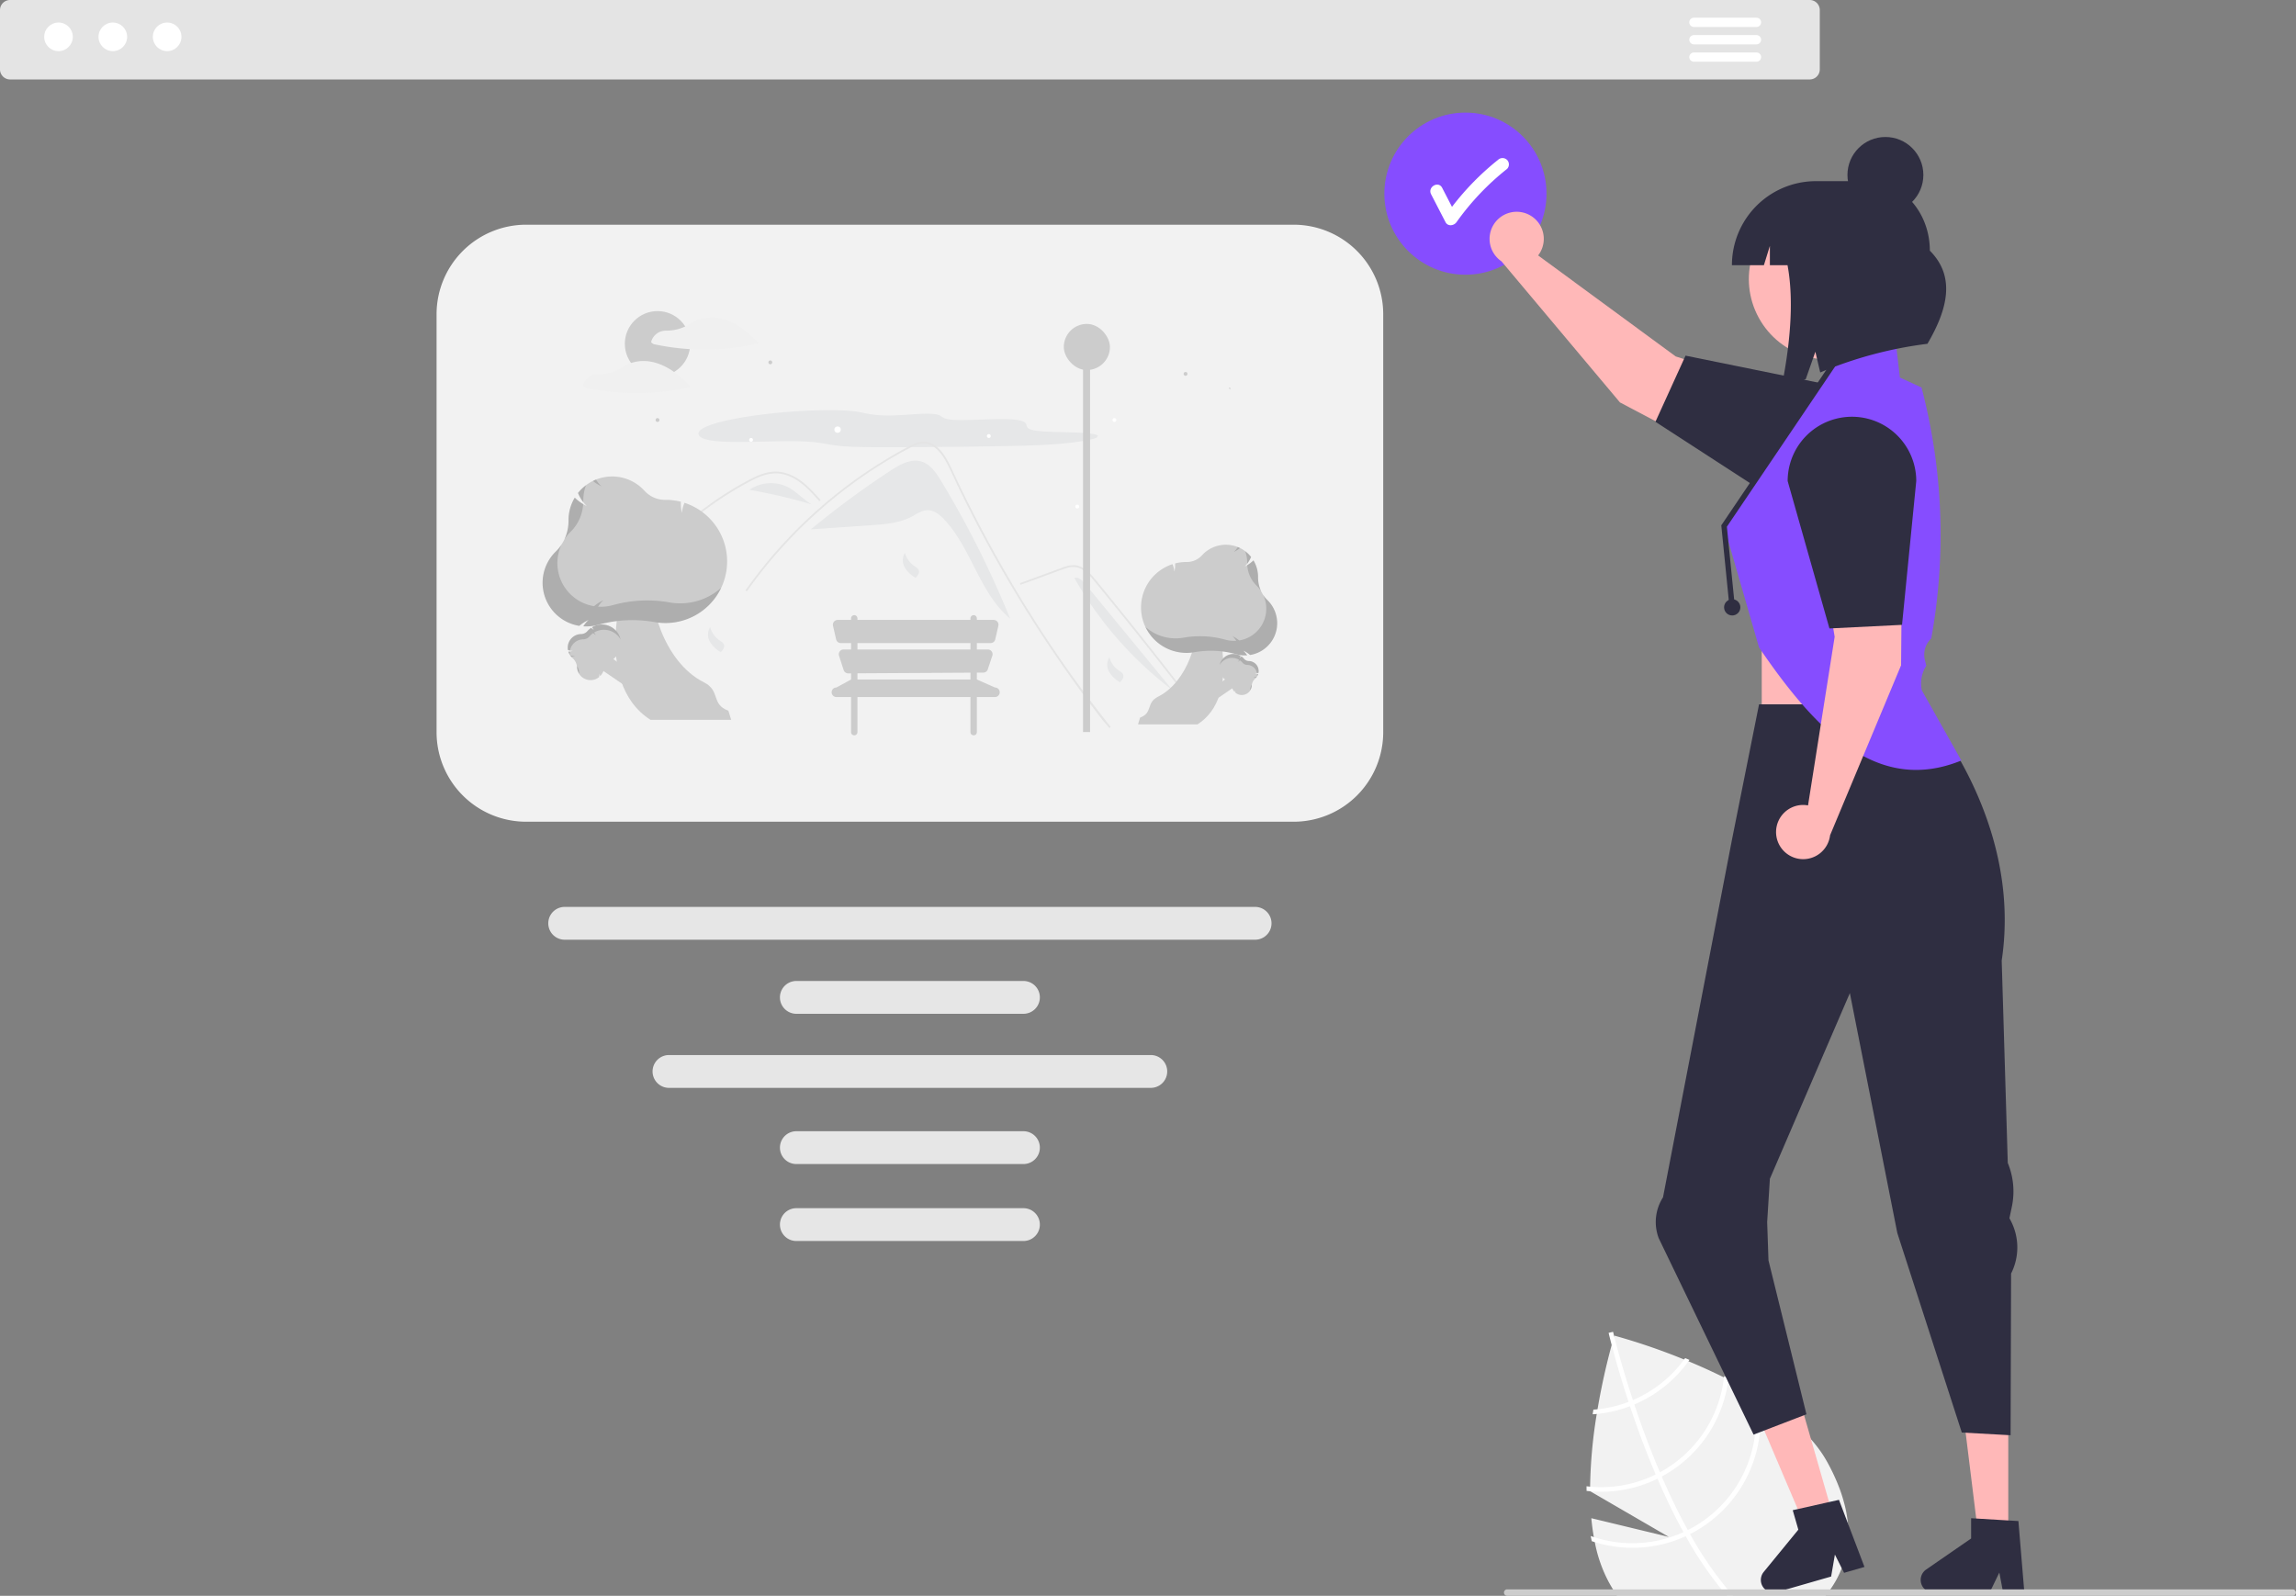 <svg data-name="Layer 1" xmlns="http://www.w3.org/2000/svg" width="846.831" height="588.649" viewBox="0 0 846.831 588.649" xmlns:xlink="http://www.w3.org/1999/xlink"><rect x="0" y="0" width="846.831" height="588.649" fill="#808080" stroke="none"/><path d="M763.102,705.755l29,16.84-28.59-6.9c.22,2.36.52,4.68.92,6.95.11.63.23,1.25.36,1.87a51.878,51.878,0,0,0,5.25,14.92c.48.86.96,1.7,1.46,2.51.48.82.98,1.61,1.49,2.38h76.87c.64-.77,1.25-1.57,1.81-2.38a35.976,35.976,0,0,0,6.18-26.62,44.968,44.968,0,0,0-1.2-5.63,51.568,51.568,0,0,0-1.83-5.57,73.441,73.441,0,0,0-4.41-9.35c-3.52-6.34-9.01-12.06-15.48-17.14a108.071,108.071,0,0,0-9.78-6.8q-.96-.615-1.95-1.2c-1.01-.6-2.02-1.19-3.04-1.76-2.03-1.16-4.08-2.26-6.13-3.3-.54-.28-1.07-.55-1.6-.81-4.45-2.22-8.88-4.21-13.1-5.96-.53-.22-1.07-.44-1.6-.65a233.308,233.308,0,0,0-25.72-8.81s-.03.08-.08.25c-.13.46-.46,1.57-.91,3.21-1.25,4.55-3.45,13.23-5.22,23.71-.1.57-.19,1.15-.29,1.73a181.689,181.689,0,0,0-2.45,26.81c-.01.56-.01,1.11-.01,1.67Z" transform="translate(-176.585 -155.675)" fill="#f2f2f2"/><path d="M769.892,647.325c.01.03.11.52.34,1.42.19.75.45,1.78.79,3.06,1.17,4.47,3.25,11.96,6.21,20.98.17.52.35,1.06.53,1.6,2.06,6.17,4.51,12.99,7.34,20,.71,1.76,1.42,3.49,2.15,5.18.22.53.44,1.05.67,1.56q4.65,10.77,9.57,19.71l.83,1.49a134.524,134.524,0,0,0,13.19,19.62c.67.82,1.35,1.61,2.04,2.38h2.32c-.7-.77-1.4-1.57-2.08-2.38a132.146,132.146,0,0,1-13.87-20.4c-.28-.49-.56-.98-.83-1.48-3.53-6.41-6.74-13.11-9.61-19.75-.23-.51-.45-1.03-.67-1.56-3.75-8.78-6.9-17.41-9.44-25.01-.18-.54-.36-1.08-.53-1.61-3.7-11.22-6.02-20.02-6.91-23.54-.12-.52-.22-.93-.29-1.21-.07-.26-.1-.41-.11-.44l-.81.19h-.01Z" transform="translate(-176.585 -155.675)" fill="#fff"/><path d="M764.002,677.365c.5-.03,1.01-.07,1.51-.12a46.891,46.891,0,0,0,12.25-2.86c.54-.2,1.08-.42,1.61-.64a48.307,48.307,0,0,0,4.57-2.24,46.766,46.766,0,0,0,15.39-13.7c.13-.17.25-.34.37-.51q-.81-.33-1.59-.66c-.12.17-.25.35-.38.52a45.276,45.276,0,0,1-14.61,12.87,45.859,45.859,0,0,1-4.28,2.11c-.54.23-1.08.44-1.61.65a44.996,44.996,0,0,1-11.43,2.73c-.51.05-1.02.1-1.53.13C764.182,676.205,764.092,676.775,764.002,677.365Z" transform="translate(-176.585 -155.675)" fill="#fff"/><path d="M761.742,703.915c0,.57.01,1.13.01,1.7.45.05.9.1,1.35.14a47.05,47.05,0,0,0,24.82-4.63q.78-.39,1.56-.81c.21-.1.42-.22.62-.33a47.226,47.226,0,0,0,23.93-35.41c.03-.17.05-.33.07-.5-.53-.28-1.07-.55-1.61-.83-.02.17-.04.35-.06.52a45.58,45.58,0,0,1-23.15,34.74,4.232,4.232,0,0,1-.47.25q-.765.435-1.56.81a45.37,45.37,0,0,1-24.19,4.49C762.622,704.015,762.182,703.965,761.742,703.915Z" transform="translate(-176.585 -155.675)" fill="#fff"/><path d="M763.282,722.255c.12.64.25,1.28.4,1.92.37.12.74.24,1.11.34a47.175,47.175,0,0,0,33.53-2.19c.53-.25,1.07-.51,1.6-.78.56-.28,1.12-.58,1.68-.89a47.253,47.253,0,0,0,24.28-40.03,46.771,46.771,0,0,0-.73-9.79c-.02-.15-.05-.29-.08-.44-.65-.42-1.31-.83-1.97-1.24.04.16.07.32.1.48a43.763,43.763,0,0,1,.96,7.16,45.675,45.675,0,0,1-23.39,42.39c-.55.3-1.11.6-1.68.88-.53.27-1.06.53-1.6.77a44.468,44.468,0,0,1-5.31,2.02,45.548,45.548,0,0,1-27.75-.21C764.042,722.525,763.662,722.395,763.282,722.255Z" transform="translate(-176.585 -155.675)" fill="#fff"/><rect x="826.368" y="387.494" width="56" height="56" transform="translate(1532.151 675.313) rotate(-180)" fill="#ffb8b8"/><polygon points="740.707 566.513 729.673 566.512 724.425 523.955 740.709 523.956 740.707 566.513" fill="#ffb8b8"/><path d="M884.988,738.474a4.679,4.679,0,0,0,4.67,4.66h20.76l.41-.85,3.17-6.54,1.24,6.54.16.85h7.83l-.07-.85-2.13-25.54-3.74-.22-11.82-.71-1.88-.11v7.47l-16.58,11.45A4.671,4.671,0,0,0,884.988,738.474Z" transform="translate(-176.585 -155.675)" fill="#2f2e41"/><polygon points="676.18 559.507 665.576 562.557 648.768 523.109 664.418 518.608 676.18 559.507" fill="#ffb8b8"/><path d="M826.218,739.764a4.69,4.69,0,0,0,5.78,3.19l2.33-.67,12.89-3.71,4.74-1.36,1.39-8.09,3.39,6.72,7.52-2.17-9.41-24.75-3.65.82-1.31.29-10.25,2.3-1.84.41,2.07,7.18-12.77,15.59A4.682,4.682,0,0,0,826.218,739.764Z" transform="translate(-176.585 -155.675)" fill="#2f2e41"/><path d="M788.378,612.433a16.874,16.874,0,0,1,1.57-15.088L815.368,465.494l10-50h60s37.5,41.5,29.5,94.5l2.239,74.64A27.448,27.448,0,0,1,918.61,600.82l-.891,4.222.344.636a21.334,21.334,0,0,1,.269,19.772l-.18,59.638-18-1L876.368,610.494l-17.5-88.5-29.5,68.5-1,16,.485,14.103,14.002,56.767-19.5,7.5Z" transform="translate(-176.585 -155.675)" fill="#2f2e41"/><path d="M1022.225,744.325H732.45a1.191,1.191,0,0,1,0-2.381h289.775a1.191,1.191,0,0,1,0,2.381Z" transform="translate(-176.585 -155.675)" fill="#ccc"/><circle cx="540.494" cy="71.435" r="29.898" fill="#864dff"/><path d="M732.426,214.65a2.418,2.418,0,0,0-3.338,0,99.03,99.03,0,0,0-16.966,17.329q-1.813-3.508-3.626-7.017c-1.395-2.7-5.47-.315-4.076,2.383q2.652,5.132,5.304,10.263c.877,1.698,3.122,1.351,4.076,0a95.592,95.592,0,0,1,18.626-19.62A2.375,2.375,0,0,0,732.426,214.65Z" transform="translate(-176.585 -155.675)" fill="#fff"/><path d="M744.862,248.379a10.024,10.024,0,0,1-.971,1.513l50.752,37.267L852.357,305.888a15.08,15.08,0,0,1-7.263,29.197l-0,0a118.971,118.971,0,0,1-34.901-11.933l-36.123-19.041-43.701-52.046a9.997,9.997,0,1,1,14.492-3.684Z" transform="translate(-176.585 -155.675)" fill="#ffb8b8"/><path d="M787.159,311.26l11.102-24.396,55.389,11.255a23.716,23.716,0,1,1-21.765,42.144Z" transform="translate(-176.585 -155.675)" fill="#2f2e41"/><path d="M844.059,184.981h-663.757a3.722,3.722,0,0,1-3.718-3.718V159.393a3.722,3.722,0,0,1,3.718-3.718h663.757a3.722,3.722,0,0,1,3.718,3.718V181.263A3.722,3.722,0,0,1,844.059,184.981Z" transform="translate(-176.585 -155.675)" fill="#e4e4e4"/><circle id="ad599c04-66c9-410d-80c0-604c42a4d11a" data-name="Ellipse 90" cx="21.577" cy="13.586" r="5.279" fill="#fff"/><circle id="f52afa94-cb03-49a4-8d27-0fbe607438cb" data-name="Ellipse 91" cx="41.612" cy="13.586" r="5.279" fill="#fff"/><circle id="a2cda954-f7b9-49b4-9fc0-5c7c86ed3cc3" data-name="Ellipse 92" cx="61.649" cy="13.586" r="5.279" fill="#fff"/><path d="M824.429,165.628h-23.072a1.709,1.709,0,1,1,0-3.418H824.429a1.709,1.709,0,1,1,0,3.418Z" transform="translate(-176.585 -155.675)" fill="#fff"/><path d="M824.429,172.037h-23.072a1.709,1.709,0,0,1,0-3.418H824.429a1.709,1.709,0,1,1,0,3.418Z" transform="translate(-176.585 -155.675)" fill="#fff"/><path d="M824.429,178.446h-23.072a1.709,1.709,0,0,1,0-3.418H824.429a1.709,1.709,0,1,1,0,3.418Z" transform="translate(-176.585 -155.675)" fill="#fff"/><path d="M653.754,458.784H370.608a33.04,33.04,0,0,1-33.003-33.004V271.565a33.039,33.039,0,0,1,33.003-33.001h283.147A33.039,33.039,0,0,1,686.757,271.565V425.78A33.04,33.04,0,0,1,653.754,458.784Z" transform="translate(-176.585 -155.675)" fill="#f2f2f2" style="isolation:isolate"/><path d="M580.901,316.98c2.279-.994-2.343-1.572-7.586-1.762s-11.586-.18-14.937-.721c-3.241-.523-3.002-1.453-3.275-2.296s-1.518-1.707-6.575-1.894c-6.301-.233-16.693.665-21.45.126-4.439-.503-1.8-2.083-8.273-2.143-3.696-.035-8.458.486-12.571.612a45.826,45.826,0,0,1-8.722-.455c-2.005-.328-3.401-.745-5.657-1.035-5.923-.762-17.512-.506-27.855.471s-19.209,2.576-24.209,4.16-6.382,3.144-5.217,4.467c.744.845,2.647,1.635,7.264,1.974,8.635.635,24.01-.458,32.933.12,4.973.322,7.18,1.12,11.543,1.557,4.688.469,11.55.494,18.293.483,14.039-.023,28.437-.167,43.118-.432,6.132-.11,12.557-.254,19.083-.781s13.181-1.542,14.557-2.495" transform="translate(-176.585 -155.675)" fill="#e6e7e8"/><path d="M630.183,299.394c-.109-.279-.227-.555-.35-.825.199.078.397.163.593.255Z" transform="translate(-176.585 -155.675)" fill="#ccc"/><path d="M523.702,333.083c-1.813-2.998-3.961-6.199-7.324-7.178-3.896-1.134-7.897,1.118-11.292,3.341a329.043,329.043,0,0,0-29.283,21.575l.01.116,21.851-1.507c5.263-.363,10.706-.776,15.356-3.265,1.765-.945,3.485-2.207,5.485-2.294,2.484-.109,4.651,1.626,6.353,3.439,10.07,10.724,12.985,27.123,24.283,36.544A358.546,358.546,0,0,0,523.702,333.083Z" transform="translate(-176.585 -155.675)" fill="#e6e7e8"/><path d="M585.603,424.039c-1.114-1.406-1.569-1.736-2.667-3.155q-13.416-17.352-25.221-35.877-8.018-12.581-15.241-25.645-3.439-6.211-6.689-12.519-2.522-4.891-4.931-9.841c-.459-.943-.906-1.889-1.35-2.838-1.047-2.232-2.074-4.474-3.176-6.676-1.257-2.509-2.786-5.139-5.094-6.825a6.95,6.95,0,0,0-3.621-1.393,10.099,10.099,0,0,0-5.241,1.502,168.721,168.721,0,0,0-33.177,22.878,172.723,172.723,0,0,0-26.954,29.92c-.238.34-.802.015-.561-.327q1.42-2.009,2.897-3.974a173.677,173.677,0,0,1,44.34-41.359q4.313-2.795,8.788-5.328c1.504-.852,3.014-1.692,4.55-2.481a11.086,11.086,0,0,1,4.825-1.495c5.855-.091,8.886,6.539,10.968,11q.982,2.106,1.987,4.199,3.799,7.946,7.891,15.748,2.525,4.817,5.161,9.577,8.203,14.824,17.438,29.047c8.156,12.561,16.246,23.656,25.537,35.402C586.318,423.905,585.861,424.368,585.603,424.039Z" transform="translate(-176.585 -155.675)" fill="#e4e4e4"/><path d="M478.617,340.375c-.34-.379-.678-.758-1.021-1.138-2.7-2.986-5.597-5.937-9.304-7.649a13.498,13.498,0,0,0-5.655-1.311,16.139,16.139,0,0,0-5.872,1.281c-.884.353-1.749.754-2.6,1.181-.973.49-1.928,1.012-2.88,1.538q-2.678,1.482-5.287,3.094-5.19,3.208-10.056,6.905-2.522,1.918-4.94,3.961-2.249,1.898-4.407,3.898c-.308.284-.767-.176-.459-.459.379-.353.763-.704,1.146-1.051q1.625-1.469,3.302-2.882,3.058-2.581,6.275-4.962,5.002-3.705,10.348-6.908,2.672-1.599,5.417-3.064c.553-.295,1.112-.583,1.677-.856a26.734,26.734,0,0,1,3.987-1.623,14.183,14.183,0,0,1,6.021-.592,15.677,15.677,0,0,1,5.556,1.922c3.64,2.035,6.463,5.181,9.211,8.251C479.353,340.226,478.896,340.687,478.617,340.375Z" transform="translate(-176.585 -155.675)" fill="#e4e4e4"/><path d="M553.201,371.315l8.723-3.19,4.331-1.584a44.29,44.29,0,0,1,4.276-1.473,6.745,6.745,0,0,1,3.87.049,8.919,8.919,0,0,1,3.018,1.871,24.495,24.495,0,0,1,2.476,2.644c.943,1.133,1.872,2.278,2.805,3.419q5.777,7.065,11.478,14.191,5.701,7.126,11.326,14.313,5.639,7.204,11.2,14.469.681.89,1.361,1.781c.25.328.815.005.561-.328q-5.602-7.337-11.282-14.615-5.694-7.295-11.467-14.528-5.773-7.233-11.624-14.403-1.458-1.786-2.92-3.569c-.822-1.002-1.636-2.015-2.538-2.948-1.656-1.712-3.724-3.226-6.201-3.267a11.968,11.968,0,0,0-4.218.927c-1.458.528-2.913,1.065-4.369,1.598l-8.784,3.213-2.196.803c-.39.143-.221.771.173.627Z" transform="translate(-176.585 -155.675)" fill="#e4e4e4"/><path d="M467.144,335.346a14.082,14.082,0,0,0-14.182,1.014,202.285,202.285,0,0,1,23.014,5.371C472.836,339.892,470.381,337.009,467.144,335.346Z" transform="translate(-176.585 -155.675)" fill="#e6e7e8"/><path d="M452.918,336.352l-.853.694c.289-.243.589-.47.897-.686Z" transform="translate(-176.585 -155.675)" fill="#f2f2f2"/><path d="M577.09,371.347a7.261,7.261,0,0,0-3.071-2.564l-1.199.047a136.006,136.006,0,0,0,36.225,41.414Q593.067,390.796,577.09,371.347Z" transform="translate(-176.585 -155.675)" fill="#e6e7e8"/><circle cx="242.511" cy="126.808" r="12.054" fill="#ccc"/><path d="M456.002,281.855c-3.19-3.346-6.895-6.399-11.281-8.013a18.132,18.132,0,0,0-3.778-.95c-.01-.001-.02.001-.031-0a.555.555,0,0,0-.064-.013,14.545,14.545,0,0,0-5.399.326,14.917,14.917,0,0,0-2.514.876,21.984,21.984,0,0,0-2.359,1.337A15.341,15.341,0,0,1,425.365,277.363a17.535,17.535,0,0,1-2.799.275,6.762,6.762,0,0,0-2.355.339,5.653,5.653,0,0,0-3.442,3.727.367.367,0,0,0,.163.4c.209.15.412.319.632.452a1.971,1.971,0,0,0,.617.168q.523.11,1.048.214,1.932.383,3.881.678,3.943.597,7.928.841a88.418,88.418,0,0,0,24.809-2.011A.358.358,0,0,0,456.002,281.855Z" transform="translate(-176.585 -155.675)" fill="#f0f0f0"/><path d="M419.667,289.915a18.132,18.132,0,0,0-3.778-.95c-.01-.001-.02.001-.031-0a.555.555,0,0,0-.064-.013,14.545,14.545,0,0,0-5.399.326,14.916,14.916,0,0,0-2.514.876,21.982,21.982,0,0,0-2.359,1.337,15.341,15.341,0,0,1-5.212,1.944,17.534,17.534,0,0,1-2.799.275,6.762,6.762,0,0,0-2.355.339,5.653,5.653,0,0,0-3.442,3.727.367.367,0,0,0,.163.4c.209.15.412.319.632.452a1.971,1.971,0,0,0,.617.168q.523.11,1.048.214,1.932.383,3.881.678,3.943.597,7.928.841a88.418,88.418,0,0,0,24.809-2.011.358.358,0,0,0,.156-.593C427.758,294.581,424.053,291.528,419.667,289.915Z" transform="translate(-176.585 -155.675)" fill="#f0f0f0"/><polygon points="447.688 253.763 454.108 248.889 457.238 252.018 446.778 259.176 447.688 253.763" fill="#ccc"/><path d="M618.284,422.861H596.321l.77-2.496h0c4.774-1.728,2.093-5.443,6.634-7.714,11.108-5.554,15.408-22.127,13.782-28.679l7.279-.308S634.839,412.212,618.284,422.861Z" transform="translate(-176.585 -155.675)" fill="#ccc"/><path d="M637.034,411.128a3.692,3.692,0,0,1-4.77.089l-.014-.012-0-.018a3.537,3.537,0,0,0-.142-.903,2.527,2.527,0,0,1-.092.625l-.018.069-.049-.051c-.043-.044-.084-.089-.123-.133a3.723,3.723,0,0,1-.567-.859,10.852,10.852,0,0,0-3.011-3.753,5.268,5.268,0,0,1-.632-.608,5.208,5.208,0,0,1,6.54-7.934l.033.019-.017.034a2.713,2.713,0,0,1-.484.698,3.538,3.538,0,0,0,.745-.539l.024-.022.027.018a5.23,5.23,0,0,1,.952.848l.03.035a2.325,2.325,0,0,0,1.722.794,3.69,3.69,0,0,1,3.574,4.324l-.004.024-.024.007a3.167,3.167,0,0,1-1.29.161,3.598,3.598,0,0,0,1.149.288l.051.004-.016.049a3.688,3.688,0,0,1-1.064,1.605l-.014.012-.015.013a3.624,3.624,0,0,0-1.252,2.515A3.719,3.719,0,0,1,637.034,411.128Z" transform="translate(-176.585 -155.675)" fill="#ccc"/><path d="M637.706,409.942a3.68,3.68,0,0,1-.042.397,3.731,3.731,0,0,0,.6-1.848c.005-.101.015-.201.03-.301A3.501,3.501,0,0,0,637.706,409.942Z" transform="translate(-176.585 -155.675)" opacity="0.15"/><path d="M638.867,405.456a3.593,3.593,0,0,0,.918.26,3.694,3.694,0,0,0,.336-.41A3.13,3.13,0,0,1,638.867,405.456Z" transform="translate(-176.585 -155.675)" opacity="0.15"/><path d="M640.22,404.244a3.713,3.713,0,0,1-.026.958,3.67,3.67,0,0,0,.415-.857l.016-.049-.051-.004A3.567,3.567,0,0,1,640.22,404.244Z" transform="translate(-176.585 -155.675)" opacity="0.15"/><path d="M639.879,400.741a3.699,3.699,0,0,0-2.709-1.253,2.325,2.325,0,0,1-1.722-.794l-.03-.035a5.23,5.23,0,0,0-.952-.848l-.027-.018-.024.022a3.538,3.538,0,0,1-.745.539,2.713,2.713,0,0,0,.484-.698l.017-.034-.033-.019a5.204,5.204,0,0,0-7.71,3.369,5.205,5.205,0,0,1,7.152-1.917l.033.019-.017.034a2.713,2.713,0,0,1-.484.698,3.538,3.538,0,0,0,.745-.539l.024-.022.027.018a5.23,5.23,0,0,1,.952.848l.03.035a2.325,2.325,0,0,0,1.722.794,3.691,3.691,0,0,1,3.57,3.034,4.475,4.475,0,0,0,.534-.13l.024-.007.004-.024A3.676,3.676,0,0,0,639.879,400.741Z" transform="translate(-176.585 -155.675)" opacity="0.15"/><path d="M647.649,385.544a11.887,11.887,0,0,1-9.929,11.723l-.059.01-.045-.038a11.389,11.389,0,0,0-2.484-1.577,8.135,8.135,0,0,1,1.316,1.551l.127.19-.228.011c-.197.01-.392.014-.581.014a11.987,11.987,0,0,1-3.282-.455,34.944,34.944,0,0,0-15.478-.701,16.965,16.965,0,0,1-2.813.235,16.769,16.769,0,0,1-5.276-32.684l.115-.038.045.112a8.735,8.735,0,0,1,.659,2.655,11.391,11.391,0,0,0,.283-2.948l-.004-.105.102-.025a16.84,16.84,0,0,1,4.075-.5l.149.001a7.486,7.486,0,0,0,5.582-2.473,11.883,11.883,0,0,1,18.053.555l.05.062-.033.073a10.197,10.197,0,0,1-2.354,3.461,11.585,11.585,0,0,0,3.139-2.166l.119-.115.083.143a11.875,11.875,0,0,1,1.617,5.986l-0.0.06-0.0.064a11.669,11.669,0,0,0,3.419,8.376A11.974,11.974,0,0,1,647.649,385.544Z" transform="translate(-176.585 -155.675)" fill="#ccc"/><g opacity="0.15"><path d="M633.121,357.459a8.395,8.395,0,0,1-1.497,1.837,11.555,11.555,0,0,0,2.339-1.462Q633.549,357.63,633.121,357.459Z" transform="translate(-176.585 -155.675)"/><path d="M639.999,371.644a11.932,11.932,0,0,1,1.709,2.082,12.147,12.147,0,0,1-1.112-5.103l0-.064 0-.06a11.875,11.875,0,0,0-1.617-5.986l-.083-.143-.119.115a11.611,11.611,0,0,1-2.167,1.65A11.575,11.575,0,0,0,639.999,371.644Z" transform="translate(-176.585 -155.675)"/><path d="M636.58,363.144l-0.0.06-0.0.064c0,.117.002.233.005.349a12.376,12.376,0,0,0,1.408-2.427l.033-.073-.05-.062a11.979,11.979,0,0,0-2.15-2.079A11.902,11.902,0,0,1,636.58,363.144Z" transform="translate(-176.585 -155.675)"/><path d="M644.016,376.999a10.745,10.745,0,0,1-1.515-1.843,11.872,11.872,0,0,1-8.797,16.755l-.059.01-.045-.038a11.389,11.389,0,0,0-2.484-1.577,8.136,8.136,0,0,1,1.316,1.551l.127.19-.228.011c-.197.01-.392.014-.581.014a11.987,11.987,0,0,1-3.282-.455,34.944,34.944,0,0,0-15.478-.701,16.965,16.965,0,0,1-2.813.235,16.692,16.692,0,0,1-11.137-4.247A16.784,16.784,0,0,0,614.193,396.506a16.965,16.965,0,0,0,2.813-.235,34.944,34.944,0,0,1,15.478.701,11.987,11.987,0,0,0,3.282.455c.189,0,.384-.005.581-.014l.228-.011-.127-.19a8.135,8.135,0,0,0-1.316-1.551,11.389,11.389,0,0,1,2.484,1.577l.045.038.059-.01a11.878,11.878,0,0,0,6.295-20.267Z" transform="translate(-176.585 -155.675)"/></g><polygon points="231.808 247.342 223.107 240.736 218.866 244.977 233.04 254.677 231.808 247.342" fill="#ccc"/><path d="M416.507,421.206h29.763l-1.044-3.382h0c-6.47-2.342-2.836-7.376-8.99-10.453-15.053-7.526-20.881-29.986-18.676-38.865l-9.865-.417S394.073,406.776,416.507,421.206Z" transform="translate(-176.585 -155.675)" fill="#ccc"/><path d="M389.408,401.784a4.911,4.911,0,0,0-1.697-3.409l-.02-.018-.019-.017a4.998,4.998,0,0,1-1.442-2.175l-.022-.066.069-.005a4.876,4.876,0,0,0,1.557-.39,4.291,4.291,0,0,1-1.748-.218l-.032-.01-.006-.033a5.001,5.001,0,0,1,4.843-5.859,3.151,3.151,0,0,0,2.333-1.077l.041-.047a7.088,7.088,0,0,1,1.291-1.149l.036-.025.032.03a4.794,4.794,0,0,0,1.01.73,3.676,3.676,0,0,1-.656-.946l-.023-.046.044-.026a7.057,7.057,0,0,1,8.862,10.752,7.141,7.141,0,0,1-.856.824,14.707,14.707,0,0,0-4.081,5.086,5.045,5.045,0,0,1-.768,1.164c-.052.06-.108.12-.166.18l-.067.069-.025-.093a3.424,3.424,0,0,1-.124-.847,4.793,4.793,0,0,0-.192,1.223l-.001.025-.019.016a4.999,4.999,0,0,1-8.155-3.644Z" transform="translate(-176.585 -155.675)" fill="#ccc"/><path d="M390.188,403.699a4.988,4.988,0,0,0,.056.538,5.056,5.056,0,0,1-.813-2.505c-.007-.137-.021-.273-.04-.408A4.745,4.745,0,0,1,390.188,403.699Z" transform="translate(-176.585 -155.675)" opacity="0.15"/><path d="M388.614,397.62a4.868,4.868,0,0,1-1.244.352,5.008,5.008,0,0,1-.456-.556A4.242,4.242,0,0,0,388.614,397.62Z" transform="translate(-176.585 -155.675)" opacity="0.15"/><path d="M386.78,395.977a5.032,5.032,0,0,0,.036,1.298,4.974,4.974,0,0,1-.563-1.161l-.022-.066.069-.006A4.833,4.833,0,0,0,386.78,395.977Z" transform="translate(-176.585 -155.675)" opacity="0.15"/><path d="M387.243,391.23a5.013,5.013,0,0,1,3.671-1.697,3.151,3.151,0,0,0,2.333-1.077l.041-.047a7.088,7.088,0,0,1,1.291-1.149l.036-.025.032.03a4.794,4.794,0,0,0,1.01.73,3.676,3.676,0,0,1-.656-.946l-.023-.046.044-.026a7.052,7.052,0,0,1,10.448,4.566,7.054,7.054,0,0,0-9.692-2.598l-.044.026.023.046a3.676,3.676,0,0,0,.656.946,4.795,4.795,0,0,1-1.01-.73l-.032-.03-.036.025a7.088,7.088,0,0,0-1.291,1.149l-.041.047a3.151,3.151,0,0,1-2.333,1.077,5.002,5.002,0,0,0-4.838,4.111,6.062,6.062,0,0,1-.724-.176l-.032-.01-.006-.033A4.982,4.982,0,0,1,387.243,391.23Z" transform="translate(-176.585 -155.675)" opacity="0.15"/><path d="M381.637,359.056a15.813,15.813,0,0,0,4.634-11.351c0-.029,0-.058-0-.086l-0-.081a16.092,16.092,0,0,1,2.191-8.112l.113-.194.161.156a15.699,15.699,0,0,0,4.253,2.935,13.819,13.819,0,0,1-3.19-4.69l-.045-.098.068-.084a16.103,16.103,0,0,1,24.464-.751,10.145,10.145,0,0,0,7.564,3.351l.202-.001a22.821,22.821,0,0,1,5.522.677l.138.035-.005.142a15.437,15.437,0,0,0,.384,3.994,11.837,11.837,0,0,1,.893-3.598l.062-.152.156.052a22.724,22.724,0,0,1-7.149,44.292,22.99,22.99,0,0,1-3.812-.318,47.355,47.355,0,0,0-20.975.95,16.244,16.244,0,0,1-4.447.617c-.256,0-.521-.006-.788-.019l-.309-.015.171-.258a11.026,11.026,0,0,1,1.783-2.101,15.434,15.434,0,0,0-3.366,2.137l-.062.051-.08-.013a16.096,16.096,0,0,1-8.531-27.466Z" transform="translate(-176.585 -155.675)" fill="#ccc"/><g opacity="0.15"><path d="M396.402,332.577a11.377,11.377,0,0,0,2.029,2.489,15.659,15.659,0,0,1-3.17-1.982Q395.821,332.808,396.402,332.577Z" transform="translate(-176.585 -155.675)"/><path d="M387.079,351.8a16.17,16.17,0,0,0-2.316,2.821,16.461,16.461,0,0,0,1.507-6.915c0-.029,0-.058-0-.086l-0-.081a16.093,16.093,0,0,1,2.191-8.112l.113-.194.161.156a15.735,15.735,0,0,0,2.937,2.237A15.686,15.686,0,0,1,387.079,351.8Z" transform="translate(-176.585 -155.675)"/><path d="M391.713,340.281l0.0.081 0.0.086c0,.158-.003.316-.007.473a16.772,16.772,0,0,1-1.908-3.289l-.045-.098.068-.084a16.235,16.235,0,0,1,2.913-2.818A16.129,16.129,0,0,0,391.713,340.281Z" transform="translate(-176.585 -155.675)"/><path d="M381.637,359.056a14.561,14.561,0,0,0,2.053-2.497,16.088,16.088,0,0,0,11.921,22.706l.08.013.062-.051a15.434,15.434,0,0,1,3.366-2.137,11.025,11.025,0,0,0-1.783,2.101l-.171.258.309.015c.267.013.532.019.788.019a16.244,16.244,0,0,0,4.447-.617,47.355,47.355,0,0,1,20.975-.95,22.99,22.99,0,0,0,3.812.318,22.621,22.621,0,0,0,15.092-5.755,22.745,22.745,0,0,1-20.535,13.012,22.991,22.991,0,0,1-3.812-.318,47.355,47.355,0,0,0-20.975.95,16.244,16.244,0,0,1-4.447.617c-.256,0-.521-.006-.788-.019l-.309-.015.171-.258a11.025,11.025,0,0,1,1.783-2.101,15.435,15.435,0,0,0-3.366,2.137l-.062.051-.08-.013a16.096,16.096,0,0,1-8.531-27.466Z" transform="translate(-176.585 -155.675)"/></g><circle cx="308.926" cy="158.479" r="1.182" fill="#fff"/><circle cx="397.322" cy="186.842" r="0.709" fill="#fff"/><circle cx="411.031" cy="154.934" r="0.709" fill="#fff"/><circle cx="284.109" cy="133.662" r="0.709" fill="#ccc"/><circle cx="277.018" cy="162.261" r="0.709" fill="#fff"/><circle cx="242.511" cy="154.934" r="0.709" fill="#ccc"/><circle cx="364.706" cy="160.843" r="0.709" fill="#fff"/><circle cx="437.266" cy="137.917" r="0.709" fill="#ccc"/><path d="M585.677,403.512a5.188,5.188,0,0,1,.079-5.377,8.707,8.707,0,0,0,3.469,4.869c.655.446,1.43.874,1.654,1.634a1.946,1.946,0,0,1-.203,1.429,5.78,5.78,0,0,1-.897,1.171l-.032.119A10.555,10.555,0,0,1,585.677,403.512Z" transform="translate(-176.585 -155.675)" fill="#e6e7e8"/><path d="M510.281,364.986a5.188,5.188,0,0,1,.079-5.377,8.707,8.707,0,0,0,3.469,4.869c.655.446,1.43.874,1.654,1.634a1.946,1.946,0,0,1-.203,1.429,5.781,5.781,0,0,1-.897,1.171l-.032.119A10.555,10.555,0,0,1,510.281,364.986Z" transform="translate(-176.585 -155.675)" fill="#e6e7e8"/><path d="M438.429,392.403a5.188,5.188,0,0,1,.079-5.377,8.707,8.707,0,0,0,3.469,4.869c.655.446,1.43.874,1.654,1.634a1.946,1.946,0,0,1-.203,1.429,5.78,5.78,0,0,1-.897,1.171l-.032.119A10.555,10.555,0,0,1,438.429,392.403Z" transform="translate(-176.585 -155.675)" fill="#e6e7e8"/><rect x="399.45" y="130.826" width="2.6" height="139.212" fill="#ccc"/><rect x="392.359" y="119.481" width="17.017" height="17.017" rx="8.509" fill="#ccc"/><path d="M543.543,409.265l-6.669-2.942v-2.53l2.377-.013a1.765,1.765,0,0,0,1.665-1.207l1.67-5.009a1.765,1.765,0,0,0-1.675-2.324h-4.037v-2.354H541.941a1.765,1.765,0,0,0,1.721-1.37l1.15-5.002a1.765,1.765,0,0,0-1.72-2.161h-6.217v-.588a1.177,1.177,0,1,0-2.354,0v.588H492.837v-.588a1.177,1.177,0,0,0-2.354,0v.588H485.541a1.765,1.765,0,0,0-1.72,2.161l1.15,5.002a1.765,1.765,0,0,0,1.721,1.37h3.792v2.354h-2.762a1.765,1.765,0,0,0-1.68,2.307l1.704,5.289a1.765,1.765,0,0,0,1.69,1.224l1.048-.006v2.269l-5.394,2.942a1.765,1.765,0,0,0-1.765,1.765v0a1.765,1.765,0,0,0,1.765,1.765h5.394v12.946a1.177,1.177,0,1,0,2.354,0V412.795h41.683v12.946a1.177,1.177,0,1,0,2.354,0V412.795h6.669a1.765,1.765,0,0,0,1.765-1.765v0A1.765,1.765,0,0,0,543.543,409.265ZM492.837,392.886h41.683v2.354H492.837Zm0,13.437v-2.282l41.683-.234v2.516Z" transform="translate(-176.585 -155.675)" fill="#ccc"/><path d="M639.504,502.31h-254.645a6.053,6.053,0,1,1,0-12.106h254.645a6.053,6.053,0,1,1,0,12.106Z" transform="translate(-176.585 -155.675)" fill="#e6e6e6"/><path d="M554.061,529.633H470.301a6.053,6.053,0,0,1,0-12.106h83.76a6.053,6.053,0,1,1,0,12.106Z" transform="translate(-176.585 -155.675)" fill="#e6e6e6"/><path d="M554.061,585.057H470.301a6.053,6.053,0,0,1,0-12.106h83.76a6.053,6.053,0,1,1,0,12.106Z" transform="translate(-176.585 -155.675)" fill="#e6e6e6"/><path d="M554.061,613.444H470.301a6.053,6.053,0,1,1,0-12.106h83.76a6.053,6.053,0,1,1,0,12.106Z" transform="translate(-176.585 -155.675)" fill="#e6e6e6"/><path d="M601.036,556.956H423.326a6.053,6.053,0,1,1,0-12.106H601.036a6.053,6.053,0,1,1,0,12.106Z" transform="translate(-176.585 -155.675)" fill="#e6e6e6"/><circle cx="851.339" cy="258.612" r="29.729" transform="translate(-196.302 284.369) rotate(-28.663)" fill="#ffb8b8"/><path d="M848.368,296.494l11.272-14.489,16.079-.697,1.605,13.627,7.967,3.674a213.669,213.669,0,0,1,3.599,92.57l0,0h0a8.242,8.242,0,0,0-2.345,8.007l.516,2.059-.048.075a12.062,12.062,0,0,0-1.601,9.005h0l14.565,25.88c-30.929,12.606-53.603-10.902-74.609-41.711l-13-45Z" transform="translate(-176.585 -155.675)" fill="#864dff"/><path d="M846.368,222.494h19.204c12.59,0,22.796,11.482,22.796,25.646,9.5,9.539,6.649,21.489-.889,34.354a149.226,149.226,0,0,0-39.541,10.576l-1.792-7.654-3.536,10.081q-4.717,2.285-9.354,4.998c3.608-16.951,5.093-33.863,2.616-47h-6.504v-7.118l-2.208,7.118h-11.792V253.494A31,31,0,0,1,846.368,222.494Z" transform="translate(-176.585 -155.675)" fill="#2f2e41"/><polygon points="637.897 224.129 634.861 193.769 675.162 134.111 676.819 135.23 636.923 194.29 639.887 223.93 637.897 224.129" fill="#2f2e41"/><circle cx="638.892" cy="224.029" r="3" fill="#2f2e41"/><circle cx="695.392" cy="64.529" r="14" fill="#2f2e41"/><path d="M841.647,452.599a10.024,10.024,0,0,1,1.79.169l9.824-62.194L843.419,330.699a15.08,15.08,0,0,1,29.274-6.944v0a118.971,118.971,0,0,1,5.412,36.485l-.343,40.833-26.191,62.711a9.997,9.997,0,1,1-9.923-11.185Z" transform="translate(-176.585 -155.675)" fill="#ffb8b8"/><path d="M878.109,386.164,851.339,387.494l-15.416-54.378a23.716,23.716,0,1,1,47.432,0Z" transform="translate(-176.585 -155.675)" fill="#2f2e41"/></svg>